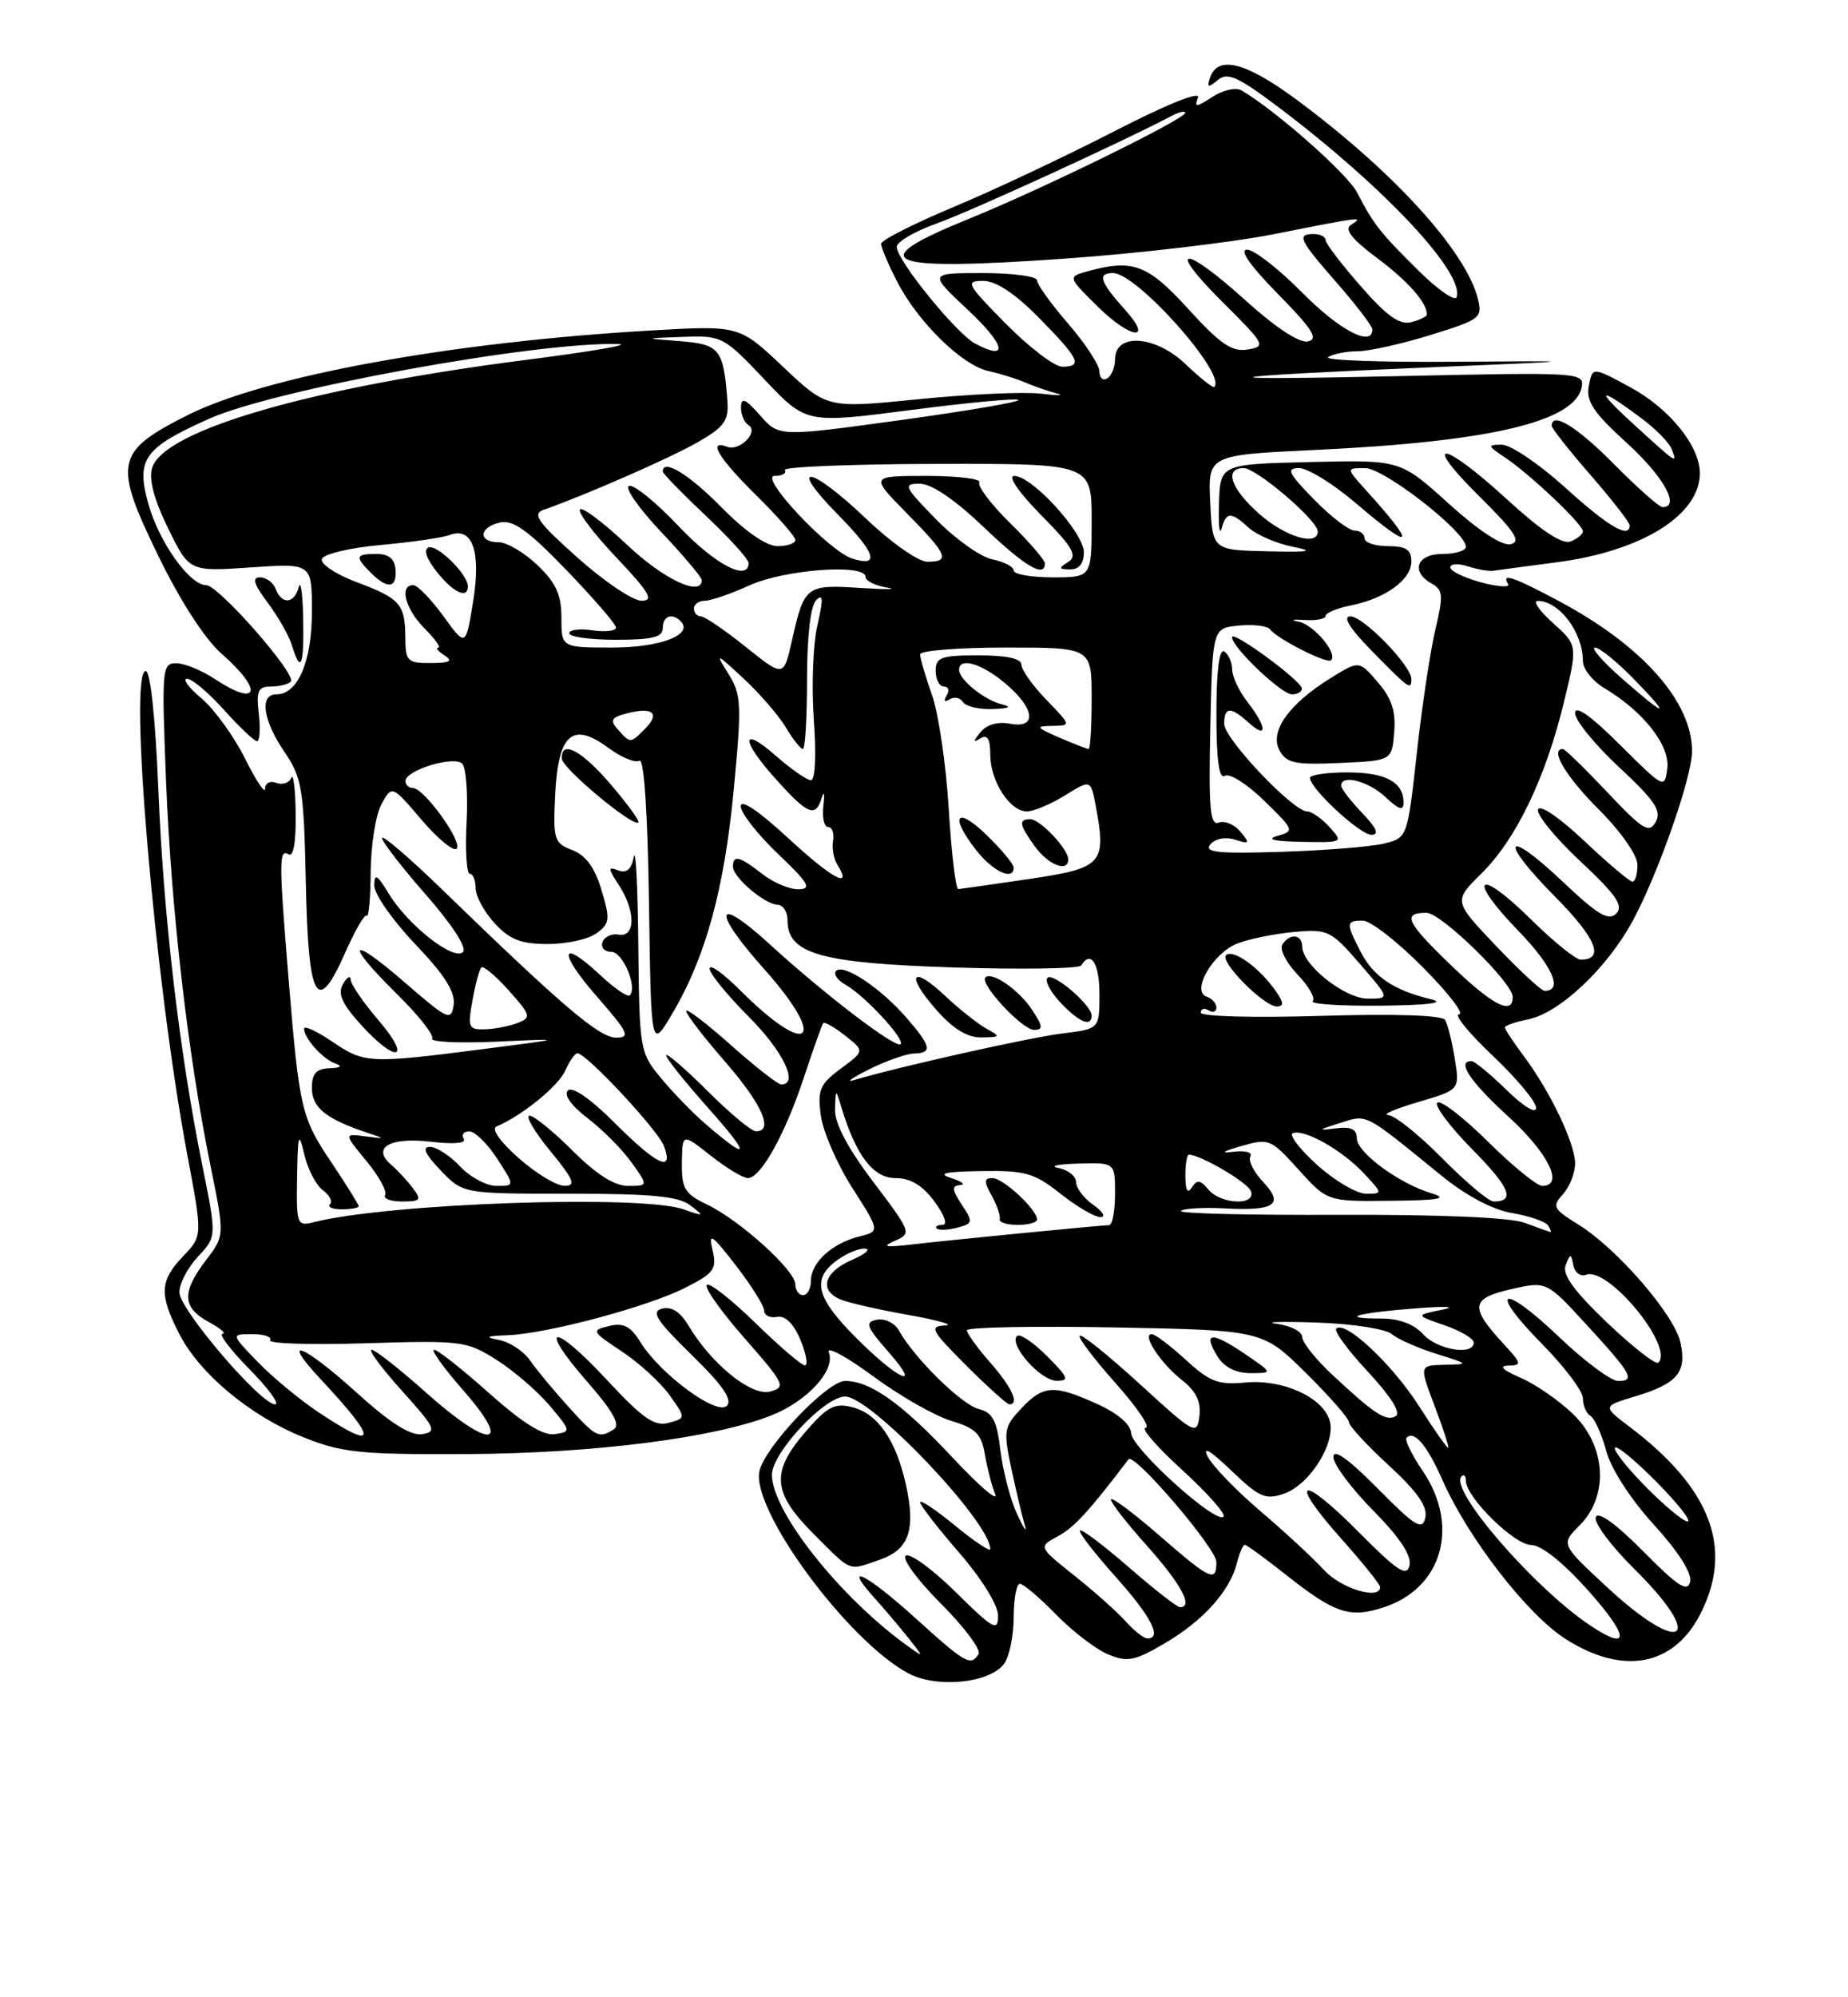<?xml version="1.0" encoding="UTF-8" standalone="no"?>
<!DOCTYPE svg PUBLIC "-//W3C//DTD SVG 1.1//EN" "http://www.w3.org/Graphics/SVG/1.1/DTD/svg11.dtd" >
<svg xmlns="http://www.w3.org/2000/svg" xmlns:xlink="http://www.w3.org/1999/xlink" version="1.1" viewBox="0 0 237 256">
 <g >
 <path fill="currentColor"
d=" M 128.75 213.28 C 129.44 212.36 130.00 209.68 130.00 207.31 C 130.00 204.94 130.36 203.00 130.80 203.00 C 131.24 203.00 133.32 204.77 135.44 206.94 C 137.55 209.10 140.56 211.40 142.12 212.05 C 144.59 213.07 145.52 212.89 149.40 210.61 C 154.31 207.73 157.73 203.93 158.63 200.34 C 158.95 199.05 159.41 198.00 159.64 198.00 C 159.87 198.00 162.30 199.77 165.04 201.94 C 171.22 206.82 173.12 207.44 177.50 206.00 C 184.99 203.53 187.24 195.58 182.45 188.52 C 181.05 186.46 180.12 184.55 180.38 184.28 C 181.37 183.30 183.00 185.21 184.97 189.66 C 188.29 197.18 195.89 206.97 200.82 210.10 C 208.19 214.77 214.66 213.55 218.08 206.84 C 222.35 198.47 219.43 190.77 208.98 182.87 C 205.50 180.24 205.50 180.24 209.76 178.96 C 215.13 177.34 216.35 175.88 215.51 172.07 C 214.73 168.50 207.37 160.01 202.40 156.94 C 199.18 154.95 199.02 154.63 200.45 153.06 C 201.30 152.11 202.00 150.35 202.00 149.13 C 202.00 146.55 198.80 139.87 195.39 135.32 C 194.07 133.57 193.00 131.93 193.00 131.69 C 193.00 131.45 194.33 130.98 195.96 130.66 C 199.99 129.85 206.05 124.16 209.37 118.07 C 212.63 112.06 217.00 99.61 217.00 96.29 C 217.00 89.93 210.63 82.75 199.94 77.05 C 194.03 73.90 192.50 73.39 193.41 74.85 C 193.70 75.32 192.15 75.23 189.97 74.65 C 187.79 74.06 186.00 73.20 186.00 72.73 C 186.00 72.25 187.01 72.19 188.25 72.59 C 189.49 72.99 190.95 73.24 191.50 73.16 C 192.05 73.07 195.72 72.59 199.65 72.07 C 210.55 70.65 218.00 66.02 218.00 60.65 C 218.00 57.18 214.13 52.39 209.14 49.67 C 204.23 47.00 204.23 47.00 203.76 49.46 C 203.38 51.44 204.33 52.86 208.65 56.79 C 213.35 61.07 215.54 65.00 213.22 65.00 C 212.78 65.00 209.99 62.52 207.00 59.50 C 202.26 54.70 199.00 52.70 199.00 54.58 C 199.00 54.90 201.25 57.74 204.00 60.91 C 206.75 64.07 209.00 66.96 209.00 67.33 C 209.00 69.11 206.28 67.52 200.74 62.50 C 197.39 59.47 193.74 57.00 192.61 57.00 C 190.71 57.00 190.74 57.12 193.03 58.65 C 196.22 60.78 203.00 67.20 203.00 68.10 C 203.00 68.48 202.28 69.06 201.41 69.40 C 200.34 69.81 197.64 68.01 193.26 64.00 C 184.95 56.38 182.14 56.12 189.77 63.67 C 194.29 68.14 195.13 69.43 193.74 69.75 C 192.64 70.00 189.65 68.04 185.79 64.55 C 179.59 58.94 179.59 58.94 168.05 59.22 C 156.50 59.50 156.50 59.50 156.33 64.50 C 156.24 67.25 156.39 68.71 156.66 67.75 C 157.27 65.58 157.86 65.56 160.17 67.66 C 161.18 68.57 163.69 69.65 165.75 70.07 C 168.69 70.66 167.99 70.79 162.50 70.66 C 155.50 70.50 155.50 70.50 155.21 64.41 C 154.91 58.32 154.91 58.32 168.71 57.67 C 191.16 56.61 202.03 54.04 202.85 49.59 C 203.20 47.75 202.43 47.70 179.85 48.20 C 152.93 48.80 154.56 48.30 183.50 47.08 C 203.50 46.24 203.50 46.24 186.34 46.37 C 176.90 46.44 169.70 46.17 170.34 45.77 C 170.98 45.36 172.69 45.02 174.14 45.02 C 175.60 45.01 179.80 44.07 183.49 42.93 C 189.85 40.96 190.15 40.74 189.53 38.28 C 187.99 32.14 178.54 21.81 166.08 12.63 C 159.66 7.91 156.13 7.06 155.17 10.00 C 154.76 11.23 154.95 11.28 156.19 10.25 C 157.45 9.21 158.79 9.83 164.24 13.95 C 177.61 24.07 187.83 35.00 186.81 38.08 C 186.61 38.67 184.43 37.17 181.97 34.74 C 177.00 29.83 176.15 28.76 174.04 24.67 C 172.80 22.27 163.55 14.11 159.21 11.58 C 158.49 11.17 156.82 11.54 155.49 12.42 C 153.40 13.78 153.14 13.79 153.64 12.51 C 153.98 11.61 149.62 13.37 142.86 16.85 C 136.61 20.06 127.34 24.43 122.25 26.55 C 117.16 28.68 113.00 30.79 113.00 31.25 C 113.00 31.71 113.90 33.85 115.01 36.01 C 117.66 41.22 123.37 46.83 126.77 47.56 C 128.27 47.89 130.40 48.55 131.50 49.03 C 132.60 49.51 134.40 50.13 135.50 50.42 C 136.60 50.70 135.70 50.72 133.50 50.46 C 131.30 50.20 124.23 50.52 117.78 51.17 C 106.07 52.35 106.07 52.35 100.44 47.03 C 94.81 41.71 94.81 41.71 83.65 42.35 C 57.94 43.82 34.04 48.18 24.02 53.23 C 14.79 57.89 14.49 59.31 20.30 71.24 C 23.13 77.06 26.27 81.91 28.45 83.82 C 33.83 88.54 33.17 90.75 27.50 87.00 C 25.85 85.91 23.64 85.01 22.60 85.01 C 20.78 85.00 20.72 85.70 21.30 100.25 C 21.97 116.76 24.11 135.28 27.00 149.44 C 28.82 158.37 28.82 158.37 26.41 161.53 C 23.28 165.63 23.37 167.59 26.75 169.43 C 28.26 170.25 29.07 170.94 28.54 170.96 C 28.01 170.98 29.57 173.03 32.00 175.50 C 34.43 177.97 35.91 180.00 35.29 180.00 C 33.43 180.00 23.00 167.81 23.00 165.63 C 23.00 164.52 24.08 162.46 25.40 161.05 C 27.79 158.50 27.79 158.50 25.95 149.40 C 22.99 134.75 20.98 117.60 20.31 101.25 C 19.94 92.16 19.29 86.00 18.69 86.00 C 16.43 86.00 19.84 125.73 24.01 147.96 C 25.98 158.41 25.98 158.41 23.49 161.01 C 20.49 164.15 20.39 165.89 22.97 170.93 C 25.59 176.07 32.08 181.48 38.92 184.22 C 43.90 186.21 46.17 186.44 60.00 186.37 C 76.19 186.28 91.72 184.30 98.99 181.39 C 103.60 179.54 107.17 175.61 106.30 173.33 C 105.97 172.48 108.51 173.85 111.95 176.38 C 115.38 178.91 119.90 181.49 121.98 182.11 C 125.12 183.05 125.87 183.80 126.30 186.38 C 126.59 188.09 127.18 190.40 127.62 191.50 C 128.05 192.60 125.53 190.43 122.03 186.68 C 115.64 179.86 111.61 177.00 108.38 177.00 C 106.12 177.00 98.22 185.29 97.41 188.49 C 96.20 193.33 108.66 210.30 116.50 214.48 C 120.12 216.41 126.89 215.75 128.75 213.28 Z  M 117.50 207.49 C 111.16 201.74 107.93 200.11 112.09 204.75 C 113.45 206.26 115.44 208.62 116.53 209.98 C 118.49 212.46 118.49 212.46 116.50 211.04 C 107.85 204.88 99.00 193.76 99.00 189.04 C 99.00 186.20 105.74 179.00 108.39 179.00 C 111.70 179.00 127.00 195.08 127.00 198.55 C 127.00 198.93 124.97 197.58 122.50 195.55 C 120.03 193.53 118.00 192.17 118.00 192.55 C 118.00 192.92 120.25 195.83 123.00 199.00 C 125.92 202.37 128.00 205.74 128.00 207.10 C 128.00 209.17 127.40 208.83 122.60 204.10 C 119.63 201.16 116.74 199.05 116.17 199.39 C 115.61 199.74 117.60 202.46 120.64 205.51 C 123.65 208.52 125.84 211.44 125.50 212.00 C 124.51 213.60 123.83 213.22 117.50 207.49 Z  M 112.86 199.90 C 116.61 198.59 117.47 196.06 116.16 190.20 C 114.88 184.53 112.54 181.17 109.29 180.36 C 107.03 179.79 106.10 180.28 103.31 183.51 C 98.83 188.69 99.04 191.31 104.37 196.63 C 109.33 201.59 108.70 201.35 112.86 199.90 Z  M 144.40 207.85 C 143.36 206.68 140.40 204.03 137.82 201.98 C 133.15 198.26 133.15 198.26 135.66 196.91 C 137.74 195.80 139.67 193.71 144.73 187.04 C 145.43 186.12 156.00 198.47 156.00 200.21 C 156.00 202.86 155.23 202.50 148.78 196.89 C 145.54 194.07 142.72 191.95 142.50 192.16 C 142.29 192.38 144.32 195.02 147.01 198.03 C 151.47 203.01 153.09 206.00 151.33 206.00 C 150.96 206.00 148.01 203.70 144.78 200.89 C 141.54 198.07 138.72 195.95 138.50 196.16 C 138.29 196.38 140.32 199.02 143.01 202.03 C 147.62 207.17 149.09 210.00 147.15 210.00 C 146.69 210.00 145.45 209.03 144.40 207.85 Z  M 203.97 208.36 C 196.75 203.55 185.78 190.88 187.43 189.24 C 187.74 188.92 188.00 189.18 188.00 189.80 C 188.00 191.90 194.19 198.00 196.35 198.02 C 197.70 198.04 200.49 200.28 203.82 204.02 C 208.97 209.81 209.04 211.73 203.97 208.36 Z  M 206.14 203.47 C 200.16 197.93 200.16 197.93 202.58 195.51 C 206.36 191.73 205.99 185.35 201.75 181.25 C 199.96 179.52 196.93 177.42 195.00 176.59 C 192.70 175.60 192.17 175.06 193.44 175.04 C 195.21 175.00 195.16 174.77 192.83 172.25 C 188.47 167.53 188.61 166.43 193.75 165.25 C 198.33 164.20 198.33 164.20 203.42 169.74 C 209.28 176.12 209.78 177.00 207.51 177.00 C 206.60 177.00 203.18 174.45 199.92 171.34 C 192.53 164.30 190.72 165.13 197.81 172.31 C 200.66 175.20 203.00 178.31 203.00 179.22 C 203.00 180.14 203.44 181.15 203.97 181.48 C 204.51 181.81 205.42 183.84 206.00 185.99 C 206.62 188.29 209.13 192.16 212.10 195.42 C 215.25 198.87 217.00 201.62 216.75 202.73 C 216.43 204.14 215.19 203.34 210.74 198.84 C 207.23 195.30 204.96 193.66 204.65 194.46 C 204.39 195.16 206.60 198.14 209.58 201.08 C 218.87 210.26 215.78 212.39 206.14 203.47 Z  M 169.82 201.25 C 168.43 199.74 164.76 196.34 161.66 193.70 C 158.56 191.06 155.51 187.91 154.89 186.70 C 154.16 185.28 155.21 185.90 157.87 188.45 C 161.51 191.94 162.30 192.28 164.69 191.44 C 168.04 190.26 171.40 184.82 170.51 182.02 C 169.56 179.03 164.44 176.75 159.70 177.20 C 156.24 177.53 155.14 177.11 152.08 174.30 C 150.11 172.49 148.15 171.01 147.71 171.00 C 146.39 171.00 148.84 174.73 151.56 176.87 C 153.39 178.31 154.05 179.66 153.82 181.50 C 153.51 184.00 153.24 183.86 146.21 177.43 C 142.19 173.76 138.71 170.95 138.47 171.20 C 138.23 171.44 140.31 174.19 143.10 177.32 C 145.88 180.44 147.60 183.00 146.92 183.00 C 146.24 183.00 148.34 185.43 151.59 188.39 C 154.84 191.36 157.24 194.06 156.91 194.40 C 155.95 195.40 145.14 185.64 145.07 183.70 C 145.02 182.59 143.39 181.17 140.75 179.97 C 135.16 177.43 133.81 177.51 130.97 180.53 C 128.74 182.90 128.67 183.38 129.71 188.28 C 130.33 191.15 131.10 194.40 131.43 195.50 C 131.76 196.60 131.32 195.97 130.45 194.10 C 129.58 192.23 128.62 188.55 128.30 185.92 C 127.85 182.06 127.31 181.04 125.50 180.59 C 123.33 180.04 117.26 174.08 115.28 170.53 C 114.74 169.58 113.48 168.95 112.47 169.15 C 110.87 169.46 111.08 170.02 114.06 173.42 C 118.33 178.29 115.12 176.81 109.77 171.45 C 104.81 166.48 104.13 164.12 106.98 161.81 C 108.21 160.82 109.96 160.02 110.86 160.04 C 111.76 160.06 111.04 160.71 109.25 161.49 C 105.69 163.04 105.00 165.35 107.75 166.54 C 108.71 166.96 112.65 167.86 116.50 168.54 C 120.35 169.23 122.47 169.83 121.20 169.89 C 119.13 169.99 119.40 170.50 123.90 175.00 C 126.65 177.75 129.15 180.00 129.45 180.00 C 130.78 180.00 129.77 177.81 127.00 174.65 C 125.35 172.77 124.00 170.91 124.00 170.51 C 124.00 170.11 132.53 169.95 142.97 170.14 C 161.93 170.50 161.93 170.50 167.47 175.97 C 170.51 178.97 173.00 181.81 173.00 182.28 C 173.00 182.75 175.30 185.25 178.12 187.83 C 181.77 191.20 183.11 193.10 182.79 194.52 C 182.41 196.22 181.53 195.68 176.67 190.77 C 172.92 186.98 171.00 185.62 171.00 186.74 C 171.00 187.67 173.29 190.76 176.10 193.60 C 179.51 197.05 181.05 199.38 180.77 200.63 C 180.41 202.16 179.23 201.39 174.19 196.31 C 166.73 188.79 165.12 189.50 172.04 197.25 C 174.77 200.32 177.00 203.09 177.00 203.41 C 177.00 205.13 171.99 203.62 169.82 201.25 Z  M 134.26 173.80 C 132.50 172.04 130.78 170.89 130.43 171.23 C 129.34 172.32 133.40 176.94 135.48 176.97 C 137.19 177.00 137.03 176.57 134.26 173.80 Z  M 159.52 173.45 C 155.33 170.61 154.21 170.76 156.17 173.90 C 157.01 175.25 158.52 176.00 160.38 176.00 C 163.28 176.00 163.28 176.00 159.52 173.45 Z  M 211.02 190.52 C 208.60 188.06 206.85 185.82 207.12 185.54 C 207.40 185.27 209.83 187.29 212.52 190.02 C 215.22 192.76 216.97 195.00 216.42 195.00 C 215.87 195.00 213.44 192.98 211.02 190.52 Z  M 182.00 180.25 C 178.55 174.85 172.49 169.17 171.37 170.30 C 171.06 170.61 172.89 173.11 175.45 175.84 C 178.33 178.93 179.69 181.08 179.01 181.50 C 177.79 182.25 176.25 181.25 170.75 176.10 C 168.69 174.17 167.00 172.04 167.00 171.36 C 167.00 170.68 165.54 169.92 163.75 169.68 C 161.96 169.44 164.22 169.36 168.77 169.51 C 173.34 169.66 177.68 170.32 178.48 170.99 C 179.28 171.65 181.86 172.79 184.22 173.53 C 188.42 174.84 188.44 174.87 185.25 174.93 C 182.01 175.00 182.01 175.00 183.98 180.19 C 185.07 183.05 185.85 185.46 185.73 185.56 C 185.60 185.66 183.93 183.27 182.00 180.25 Z  M 40.92 181.06 C 38.49 179.45 34.95 176.53 33.05 174.56 C 29.61 171.00 29.61 171.00 32.36 171.00 C 33.88 171.00 34.90 171.35 34.63 171.78 C 34.37 172.22 39.89 172.39 46.91 172.17 C 59.18 171.79 59.84 171.87 63.67 174.29 C 65.87 175.68 68.94 178.32 70.49 180.16 C 73.25 183.43 73.26 183.51 71.14 183.82 C 69.66 184.04 67.02 182.39 62.74 178.58 C 59.31 175.51 56.13 173.01 55.67 173.00 C 55.22 173.00 56.92 175.36 59.45 178.25 C 65.88 185.58 62.84 185.80 54.74 178.58 C 51.31 175.52 48.12 173.01 47.66 173.00 C 47.19 173.00 48.94 175.36 51.54 178.25 C 55.84 183.02 56.08 183.53 54.12 183.82 C 52.65 184.04 50.04 182.39 45.82 178.57 C 38.84 172.26 35.80 171.08 41.10 176.75 C 48.53 184.69 48.47 186.08 40.92 181.06 Z  M 72.85 180.25 C 70.98 178.19 68.78 175.53 67.96 174.35 C 67.13 173.17 65.34 171.99 63.98 171.74 C 62.09 171.38 62.36 171.24 65.09 171.14 C 70.20 170.94 83.11 167.49 87.93 165.03 C 91.59 163.17 91.96 162.66 91.38 160.22 C 90.83 157.90 91.27 158.19 94.37 162.19 C 96.36 164.77 98.00 167.38 98.00 167.98 C 98.00 168.59 98.74 168.96 99.65 168.79 C 100.72 168.60 101.79 169.65 102.66 171.75 C 103.40 173.54 103.65 175.00 103.22 175.00 C 102.79 175.00 99.92 172.54 96.85 169.54 C 93.77 166.54 90.98 164.35 90.64 164.69 C 90.30 165.03 92.49 168.11 95.50 171.54 C 100.64 177.39 100.84 177.81 98.75 178.36 C 96.35 178.98 91.25 174.86 88.28 169.88 C 87.25 168.15 86.11 167.42 84.92 167.73 C 83.45 168.11 84.16 169.22 88.70 173.66 C 92.70 177.56 93.98 179.42 93.21 180.19 C 91.92 181.48 84.67 176.13 82.12 172.01 C 80.87 169.98 79.96 169.51 78.10 169.96 C 75.80 170.52 75.87 170.65 79.74 173.21 C 81.96 174.68 84.72 177.21 85.88 178.83 C 87.97 181.77 87.97 181.77 85.74 182.37 C 83.93 182.86 82.41 181.80 77.77 176.80 C 70.88 169.39 68.83 169.69 75.36 177.16 C 78.61 180.88 79.59 182.64 78.73 183.19 C 76.80 184.41 76.44 184.23 72.85 180.25 Z  M 206.11 169.53 C 201.84 165.45 200.32 163.35 200.79 162.16 C 201.39 160.63 201.47 160.63 201.78 162.19 C 201.97 163.13 202.71 163.67 203.42 163.39 C 206.24 162.31 214.72 172.62 212.68 174.65 C 212.36 174.97 209.41 172.67 206.11 169.53 Z  M 182.50 171.00 C 181.34 169.72 179.42 169.00 177.18 169.00 C 171.55 169.00 173.90 168.29 181.50 167.70 C 185.35 167.40 186.93 167.48 185.00 167.86 C 181.50 168.57 181.50 168.57 185.25 169.86 C 187.31 170.57 189.00 171.57 189.00 172.08 C 189.00 173.79 184.32 173.02 182.50 171.00 Z  M 102.00 164.62 C 102.00 162.83 94.86 156.38 90.66 154.38 C 87.82 153.02 87.41 152.35 87.45 149.03 C 87.50 145.24 87.50 145.24 91.14 148.12 C 93.15 149.70 95.29 151.00 95.91 151.00 C 97.57 151.00 100.71 145.35 103.13 138.00 C 104.31 134.43 105.41 131.34 105.58 131.14 C 105.75 130.94 107.02 131.66 108.39 132.74 C 110.89 134.70 110.89 134.70 107.83 136.97 C 105.13 138.96 104.83 139.68 105.27 142.99 C 105.55 145.05 107.37 149.24 109.32 152.28 C 112.86 157.82 112.86 157.82 110.18 158.49 C 106.70 159.36 104.00 161.83 104.00 164.15 C 104.00 165.17 103.55 166.00 103.00 166.00 C 102.45 166.00 102.00 165.38 102.00 164.62 Z  M 114.74 159.05 C 116.94 158.09 116.89 157.96 111.99 151.48 C 108.70 147.14 107.03 143.97 107.09 142.20 C 107.17 139.50 107.17 139.50 107.93 142.01 C 109.80 148.14 112.00 151.00 114.84 151.00 C 116.77 151.00 118.30 151.92 119.84 154.00 C 121.14 155.76 121.57 157.00 120.86 157.00 C 120.21 157.00 119.87 157.21 120.13 157.46 C 120.38 157.71 121.56 157.67 122.75 157.36 C 124.79 156.82 124.82 156.65 123.34 154.40 C 122.07 152.46 122.03 151.98 123.13 151.90 C 123.89 151.85 123.38 151.44 122.00 151.00 C 120.15 150.41 121.16 150.17 125.86 150.10 C 131.49 150.01 132.64 150.34 136.00 153.00 C 138.08 154.65 140.39 156.00 141.12 156.00 C 141.85 156.00 141.44 155.30 140.22 154.44 C 139.00 153.59 138.00 152.27 138.00 151.51 C 138.00 150.76 136.99 149.94 135.75 149.71 C 134.51 149.47 135.64 149.21 138.25 149.14 C 143.00 149.00 143.00 149.00 143.00 153.00 C 143.00 155.20 142.66 157.01 142.25 157.03 C 140.87 157.07 121.56 158.97 117.00 159.50 C 113.53 159.91 113.01 159.81 114.74 159.05 Z  M 133.00 156.31 C 133.00 155.04 128.66 151.00 127.29 151.00 C 126.18 151.00 126.16 151.41 127.18 153.25 C 127.86 154.49 128.33 155.84 128.21 156.25 C 128.10 156.66 129.12 157.00 130.50 157.00 C 131.88 157.00 133.00 156.69 133.00 156.31 Z  M 195.50 156.72 C 193.64 156.04 184.61 155.66 171.68 155.71 C 160.23 155.76 151.13 155.54 151.45 155.21 C 151.78 154.89 154.28 154.74 157.00 154.88 C 163.52 155.23 164.73 154.40 161.97 151.47 C 160.77 150.19 160.05 148.73 160.36 148.22 C 160.68 147.71 159.72 147.44 158.22 147.62 C 156.44 147.84 156.77 147.59 159.18 146.90 C 162.74 145.87 162.98 145.97 166.54 149.92 C 170.23 154.00 170.23 154.00 178.37 153.91 C 184.52 153.85 185.81 153.62 183.65 152.97 C 179.43 151.71 174.01 147.73 174.01 145.89 C 174.00 144.71 173.26 144.37 171.25 144.63 C 168.93 144.93 169.02 144.82 171.81 143.95 C 175.42 142.82 174.78 142.49 184.83 150.66 C 188.05 153.28 191.43 155.07 193.97 155.49 C 196.18 155.87 198.24 156.58 198.55 157.09 C 198.86 157.59 198.98 157.96 198.81 157.91 C 198.64 157.87 197.15 157.33 195.50 156.72 Z  M 38.10 150.86 C 38.19 145.32 38.31 144.94 39.02 147.95 C 39.46 149.85 40.54 151.92 41.40 152.55 C 42.26 153.18 42.68 153.99 42.32 154.35 C 41.96 154.71 42.64 155.00 43.83 155.00 C 45.02 155.00 46.00 154.82 46.00 154.60 C 46.00 154.38 44.44 151.89 42.54 149.05 C 38.64 143.26 38.39 142.20 37.01 125.50 C 35.77 110.40 35.76 108.74 37.00 109.50 C 37.63 109.89 37.97 107.95 37.92 104.31 C 37.88 101.11 37.62 99.04 37.36 99.69 C 37.09 100.35 36.22 100.64 35.44 100.34 C 34.64 100.03 34.00 100.37 34.00 101.09 C 34.00 101.81 32.84 100.06 31.42 97.22 C 30.00 94.37 27.49 90.91 25.85 89.52 C 24.20 88.14 23.36 87.00 24.00 87.00 C 24.63 87.00 26.76 88.80 28.74 91.00 C 30.71 93.20 32.61 95.00 32.96 95.00 C 33.31 95.00 33.41 93.42 33.19 91.50 C 32.85 88.56 33.09 88.00 34.72 88.00 C 35.79 88.00 36.95 87.72 37.29 87.37 C 38.14 86.53 28.03 75.00 26.44 75.00 C 24.32 75.00 20.40 69.49 19.03 64.60 C 17.42 58.86 18.45 57.41 26.80 53.68 C 35.24 49.90 68.89 43.77 79.30 44.10 C 81.06 44.16 75.76 45.07 67.52 46.12 C 39.98 49.64 21.06 55.10 19.51 59.96 C 19.06 61.39 19.74 64.00 21.55 67.70 C 24.28 73.27 24.28 73.27 32.14 72.73 C 40.00 72.19 40.00 72.19 40.00 78.37 C 40.00 84.80 38.20 89.00 35.44 89.00 C 33.25 89.00 33.71 92.30 36.47 96.36 C 38.74 99.71 38.96 101.06 39.22 113.17 C 39.54 128.33 40.66 130.29 44.30 122.04 C 45.55 119.21 46.78 117.11 47.03 117.37 C 47.29 117.62 47.52 115.05 47.54 111.66 C 47.57 108.27 48.19 104.40 48.93 103.06 C 50.27 100.63 50.27 100.63 54.05 105.06 C 56.13 107.50 58.16 109.17 58.56 108.78 C 59.39 107.95 54.38 101.00 52.95 101.00 C 52.43 101.00 52.00 100.59 52.00 100.10 C 52.00 98.72 58.22 96.82 59.28 97.88 C 59.77 98.37 60.03 101.76 59.84 105.39 C 59.65 109.03 59.84 112.00 60.25 112.00 C 60.66 112.00 61.00 112.83 61.00 113.85 C 61.00 114.87 62.10 116.90 63.45 118.35 C 65.38 120.44 66.83 121.00 70.26 121.00 C 72.66 121.00 75.47 120.38 76.50 119.62 C 78.21 118.38 78.27 117.84 77.14 114.08 C 76.28 111.19 75.12 109.62 73.40 108.96 C 71.06 108.07 70.92 107.62 71.20 101.86 C 71.58 94.07 73.41 92.45 77.98 95.83 C 79.66 97.07 81.47 97.83 82.00 97.50 C 82.59 97.13 83.06 104.07 83.23 115.70 C 83.50 134.50 83.50 134.50 86.17 130.00 C 90.47 122.77 92.89 114.00 94.10 101.22 C 95.14 90.28 95.08 89.05 93.43 86.39 C 91.70 83.62 91.78 83.64 95.39 87.00 C 97.46 88.92 99.89 91.74 100.79 93.25 C 101.69 94.76 102.67 96.00 102.97 96.00 C 103.26 95.99 103.50 91.97 103.50 87.05 C 103.50 81.54 103.95 77.65 104.67 76.93 C 105.57 76.03 105.60 76.79 104.83 80.13 C 104.27 82.53 104.06 87.99 104.37 92.25 C 104.70 96.79 104.55 100.00 104.00 100.00 C 103.49 100.00 101.48 98.60 99.53 96.90 C 94.93 92.85 94.98 94.87 99.62 100.00 C 103.63 104.44 104.60 104.82 105.39 102.25 C 105.69 101.29 105.78 101.74 105.60 103.25 C 105.42 104.76 105.69 106.00 106.20 106.00 C 106.71 106.00 107.00 106.79 106.84 107.75 C 106.68 108.71 106.92 110.09 107.38 110.82 C 109.43 114.09 106.72 112.63 101.11 107.45 C 97.35 103.96 95.00 102.38 95.00 103.34 C 95.00 104.19 97.14 106.93 99.75 109.42 C 103.74 113.22 104.16 113.96 102.38 113.98 C 101.22 113.99 99.13 113.10 97.73 112.00 C 94.84 109.73 94.00 109.53 94.00 111.09 C 94.00 112.46 98.08 115.92 99.75 115.97 C 100.44 115.99 101.00 116.89 101.00 117.98 C 101.00 122.26 105.27 123.46 122.30 124.00 C 131.04 124.28 138.40 124.16 138.66 123.75 C 139.90 121.73 141.00 123.46 141.00 127.44 C 141.00 131.88 141.00 131.88 136.25 132.46 C 132.11 132.96 115.26 136.73 109.50 138.44 C 108.40 138.77 109.30 138.14 111.50 137.04 C 113.70 135.95 116.29 135.04 117.25 135.03 C 119.62 134.99 119.41 134.06 116.21 130.40 C 112.89 126.60 108.19 123.48 107.23 124.44 C 106.84 124.83 107.39 125.64 108.47 126.24 C 110.89 127.60 116.11 133.23 115.50 133.83 C 114.90 134.44 105.80 127.50 98.75 121.06 C 91.68 114.59 91.20 116.58 98.00 124.21 C 106.31 133.53 103.77 135.77 94.92 126.92 C 92.77 124.77 91.00 123.51 91.00 124.14 C 91.00 124.77 93.25 127.54 96.00 130.29 C 100.42 134.70 102.49 139.00 100.20 139.00 C 99.76 139.00 96.83 136.71 93.70 133.92 C 90.56 131.13 88.00 129.18 88.00 129.59 C 88.00 130.01 90.25 132.93 93.00 136.09 C 97.74 141.54 99.27 145.00 96.95 145.00 C 96.38 145.00 93.63 142.72 90.85 139.94 C 88.06 137.16 85.63 135.04 85.44 135.23 C 85.25 135.42 87.66 138.46 90.79 141.98 C 96.36 148.23 96.21 149.02 90.40 143.99 C 88.80 142.61 86.26 139.99 84.75 138.16 C 82.06 134.92 82.00 134.53 81.86 121.17 C 81.79 113.65 81.53 108.55 81.28 109.83 C 80.98 111.43 80.36 111.97 79.29 111.56 C 77.94 111.04 77.95 111.27 79.37 113.45 C 81.53 116.74 81.52 120.18 79.35 119.79 C 78.45 119.63 77.51 120.06 77.27 120.75 C 77.03 121.44 77.54 122.00 78.40 122.00 C 79.87 122.00 81.79 126.54 80.76 127.58 C 80.49 127.84 78.80 126.68 76.99 124.99 C 71.80 120.14 71.52 121.98 76.57 127.75 C 80.60 132.37 80.90 133.00 79.00 133.00 C 76.86 133.00 72.06 128.91 56.75 114.06 C 52.49 109.93 49.00 106.94 49.00 107.41 C 49.00 107.89 51.54 111.17 54.64 114.70 C 57.98 118.51 59.91 121.49 59.38 122.02 C 58.20 123.20 52.34 118.61 49.89 114.59 C 48.37 112.09 48.01 111.88 48.00 113.50 C 48.00 114.61 50.36 117.98 53.25 121.01 C 57.02 124.95 58.41 127.15 58.18 128.79 C 57.87 130.92 57.46 130.73 51.93 125.94 C 44.73 119.70 44.10 120.70 50.96 127.46 C 53.68 130.14 55.69 132.69 55.42 133.12 C 55.16 133.55 58.89 133.73 63.72 133.51 C 72.50 133.11 72.50 133.11 62.00 134.46 C 47.39 136.34 46.73 136.31 42.64 133.53 C 40.64 132.17 39.00 131.41 39.00 131.84 C 39.00 133.08 41.36 135.72 43.00 136.31 C 43.97 136.65 43.70 136.87 42.25 136.92 C 40.55 136.98 40.00 137.60 40.00 139.46 C 40.00 141.95 41.78 143.40 46.94 145.13 C 49.50 145.99 49.50 145.99 46.80 145.64 C 44.10 145.30 44.10 145.30 47.00 148.82 C 48.60 150.76 49.68 152.72 49.39 153.17 C 49.11 153.63 50.09 154.00 51.56 154.00 C 53.95 154.00 54.10 153.81 52.92 152.25 C 52.19 151.29 50.97 149.97 50.20 149.32 C 47.61 147.13 49.96 145.72 55.17 146.33 C 58.18 146.69 59.84 146.54 59.47 145.96 C 59.15 145.43 59.47 145.01 60.19 145.01 C 60.91 145.02 62.52 146.59 63.76 148.51 C 66.02 152.00 66.02 152.00 63.68 152.00 C 62.40 152.00 60.29 150.88 59.00 149.50 C 57.71 148.12 55.97 147.00 55.14 147.00 C 54.09 147.00 54.51 147.92 56.50 150.00 C 59.37 153.00 59.37 153.00 73.00 153.00 C 83.60 153.00 87.05 153.33 88.56 154.51 C 90.37 155.91 90.31 155.94 87.68 155.01 C 82.34 153.10 49.96 154.21 40.28 156.64 C 38.08 157.20 38.00 157.00 38.10 150.86 Z  M 48.58 130.82 C 46.61 128.52 44.99 126.16 44.97 125.57 C 44.95 124.98 44.51 125.23 43.99 126.12 C 43.28 127.35 43.83 128.62 46.27 131.32 C 50.82 136.35 52.92 135.90 48.58 130.82 Z  M 126.50 131.84 C 125.40 131.23 123.04 129.36 121.26 127.69 C 116.94 123.61 116.06 124.85 120.04 129.39 C 122.21 131.86 124.04 132.99 125.85 132.97 C 128.33 132.94 128.37 132.87 126.50 131.84 Z  M 132.38 129.46 C 130.69 126.88 127.20 124.46 126.37 125.29 C 125.59 126.08 131.10 132.00 132.61 132.00 C 133.80 132.00 133.76 131.56 132.38 129.46 Z  M 140.00 130.17 C 140.00 128.82 135.06 124.60 134.33 125.33 C 133.96 125.70 134.71 127.13 136.00 128.50 C 138.37 131.02 140.00 131.70 140.00 130.17 Z  M 78.36 100.58 C 74.58 96.16 71.94 94.76 72.06 97.25 C 72.11 98.49 81.16 106.02 81.86 105.42 C 82.07 105.24 80.49 103.07 78.36 100.58 Z  M 38.88 79.25 C 38.82 76.09 38.56 74.29 38.31 75.25 C 37.75 77.40 36.14 77.53 35.36 75.50 C 35.05 74.67 34.14 74.00 33.34 74.00 C 32.29 74.00 32.55 74.87 34.33 77.25 C 35.67 79.04 37.08 81.51 37.45 82.75 C 38.57 86.43 39.01 85.35 38.88 79.25 Z  M 154.96 152.45 C 153.94 151.22 153.51 151.17 152.85 152.20 C 152.31 153.06 152.03 152.58 152.02 150.75 C 152.01 149.24 152.21 148.00 152.47 148.00 C 153.95 148.00 159.99 151.54 160.42 152.66 C 161.16 154.57 156.57 154.39 154.96 152.45 Z  M 185.00 148.50 C 182.01 145.47 178.88 142.96 178.03 142.92 C 177.19 142.87 178.91 142.13 181.85 141.26 C 187.21 139.69 187.21 139.69 186.57 135.69 C 186.21 133.49 185.66 131.25 185.32 130.72 C 184.95 130.12 178.79 129.92 169.36 130.21 C 160.63 130.47 154.00 130.29 154.00 129.78 C 154.00 129.29 154.45 129.16 155.00 129.50 C 155.55 129.84 156.00 129.68 156.00 129.14 C 156.00 128.61 155.44 127.98 154.76 127.75 C 152.70 127.07 155.57 122.11 158.74 120.91 C 160.26 120.33 163.53 119.67 166.00 119.45 C 170.28 119.06 170.69 119.26 174.38 123.52 C 178.26 128.00 178.26 128.00 175.43 128.00 C 172.46 128.00 167.00 123.67 167.00 121.31 C 167.00 119.73 165.38 119.58 164.45 121.08 C 164.08 121.68 164.96 123.39 166.40 124.90 C 167.85 126.41 168.72 127.94 168.35 128.32 C 167.97 128.69 171.90 128.95 177.08 128.90 C 183.26 128.83 185.47 128.55 183.50 128.07 C 178.75 126.93 176.14 125.17 174.51 122.02 C 172.59 118.31 172.61 118.00 174.78 118.00 C 175.76 118.00 179.23 120.70 182.50 124.00 C 185.77 127.30 187.85 130.00 187.13 130.00 C 186.41 130.00 188.33 132.38 191.41 135.29 C 194.48 138.19 197.00 141.21 197.00 141.99 C 197.00 142.81 195.40 141.85 193.21 139.70 C 191.12 137.67 189.10 136.00 188.71 136.00 C 186.77 136.00 188.53 138.64 193.50 143.17 C 198.61 147.85 200.63 152.00 197.78 152.00 C 197.11 152.00 193.97 149.44 190.81 146.31 C 187.64 143.18 184.73 140.94 184.33 141.33 C 183.94 141.73 185.96 144.43 188.83 147.33 C 193.66 152.22 194.38 154.00 191.55 154.00 C 190.93 154.00 187.99 151.53 185.00 148.50 Z  M 163.30 126.60 C 161.18 123.76 158.05 121.62 157.23 122.44 C 156.40 123.26 162.10 129.00 163.73 129.00 C 164.76 129.00 164.65 128.41 163.30 126.60 Z  M 168.89 149.29 C 166.63 147.24 165.25 145.42 165.82 145.23 C 167.36 144.71 172.15 147.44 174.92 150.40 C 177.34 152.99 177.34 153.00 175.18 153.00 C 173.98 153.00 171.16 151.33 168.89 149.29 Z  M 66.50 148.42 C 64.07 146.27 62.97 144.68 63.70 144.37 C 66.94 143.01 71.61 139.21 72.49 137.23 C 73.03 136.00 73.73 135.00 74.05 135.00 C 75.20 135.00 84.41 144.87 85.16 146.91 C 86.44 150.37 84.24 149.34 78.83 143.92 C 75.73 140.82 73.39 139.21 72.83 139.77 C 72.27 140.33 73.26 141.73 75.38 143.34 C 77.30 144.80 79.82 147.35 81.00 149.00 C 83.14 152.00 83.14 152.00 80.54 152.00 C 78.80 152.00 76.47 150.52 73.45 147.50 C 70.97 145.03 68.48 143.00 67.91 143.00 C 67.33 143.00 68.53 145.03 70.55 147.50 C 73.62 151.24 73.92 152.00 72.37 151.99 C 71.34 151.98 68.70 150.37 66.50 148.42 Z  M 60.59 128.25 C 60.96 126.19 61.47 124.28 61.72 124.00 C 61.96 123.73 63.55 125.05 65.23 126.93 C 68.08 130.12 68.17 130.42 66.40 131.11 C 65.36 131.52 63.47 131.89 62.20 131.93 C 60.09 131.99 59.96 131.70 60.59 128.25 Z  M 185.88 123.52 C 180.31 118.13 179.81 117.00 182.95 117.00 C 184.82 117.00 194.00 125.96 194.00 127.78 C 194.00 130.22 191.38 128.84 185.88 123.52 Z  M 191.87 121.25 C 186.40 115.50 186.40 115.50 189.98 111.97 C 194.41 107.61 198.20 99.75 200.55 90.08 C 202.34 82.70 202.34 82.70 199.16 79.85 C 197.40 78.28 196.54 77.01 197.23 77.02 C 199.99 77.05 203.00 81.07 203.00 84.72 C 203.00 85.74 204.24 87.30 205.75 88.20 C 210.75 91.18 214.18 95.54 213.83 98.47 C 213.50 101.13 213.41 101.09 207.75 95.46 C 203.99 91.71 202.00 90.32 202.00 91.41 C 202.00 92.33 204.55 95.46 207.66 98.35 C 212.25 102.62 213.13 103.94 212.34 105.35 C 211.50 106.86 210.70 106.38 206.13 101.54 C 203.25 98.49 200.69 96.00 200.44 96.00 C 198.72 96.00 200.78 99.49 205.00 103.71 C 207.89 106.60 210.00 109.62 210.00 110.86 C 210.00 112.04 209.71 113.00 209.35 113.00 C 208.99 113.00 206.21 110.65 203.17 107.78 C 200.02 104.80 197.48 103.07 197.25 103.75 C 197.03 104.41 199.47 107.40 202.68 110.40 C 207.29 114.71 208.25 116.10 207.28 117.09 C 206.31 118.09 204.91 117.26 200.47 113.06 C 192.97 105.96 192.10 107.52 199.43 114.93 C 204.73 120.28 205.84 123.00 202.72 123.00 C 202.08 123.00 199.20 120.66 196.31 117.81 C 189.50 111.08 188.03 112.41 194.69 119.27 C 199.11 123.83 200.51 127.00 198.09 127.00 C 197.68 127.00 194.88 124.41 191.87 121.25 Z  M 121.67 103.68 C 121.33 98.01 120.36 91.43 119.52 89.06 C 118.68 86.69 118.00 84.36 118.00 83.87 C 118.00 83.39 122.95 83.00 129.00 83.00 C 140.00 83.00 140.00 83.00 140.00 89.50 C 140.00 93.08 139.83 96.00 139.61 96.00 C 139.40 96.00 137.72 95.34 135.86 94.54 C 132.84 93.23 132.75 93.07 134.95 93.04 C 137.39 93.00 137.39 93.00 134.20 89.70 C 132.44 87.89 131.00 85.86 131.00 85.20 C 131.00 84.41 129.12 84.00 125.50 84.00 C 120.67 84.00 120.00 84.24 120.00 86.00 C 120.00 87.10 120.48 88.00 121.06 88.00 C 121.64 88.00 121.80 88.52 121.40 89.15 C 120.98 89.84 121.13 90.04 121.78 89.64 C 122.37 89.27 123.14 89.42 123.49 89.98 C 123.84 90.54 125.55 90.95 127.31 90.88 C 129.43 90.81 129.83 90.60 128.50 90.28 C 126.24 89.73 123.00 87.12 123.00 85.85 C 123.00 84.19 125.90 85.04 128.92 87.59 C 132.75 90.81 133.05 93.43 129.51 92.76 C 127.98 92.46 126.53 92.88 125.76 93.83 C 124.76 95.06 124.76 95.23 125.75 94.63 C 126.63 94.10 127.00 94.72 127.00 96.72 C 127.00 100.12 129.50 104.00 131.69 104.00 C 132.56 104.00 134.76 103.08 136.58 101.95 C 139.89 99.90 139.89 99.90 140.53 103.32 C 141.92 110.71 141.40 111.27 132.00 112.66 C 127.33 113.35 123.23 113.93 122.90 113.96 C 122.57 113.98 122.02 109.36 121.67 103.68 Z  M 130.00 111.20 C 130.00 110.75 128.43 108.87 126.50 107.00 C 122.60 103.22 121.75 104.60 125.25 109.04 C 127.39 111.74 130.00 112.93 130.00 111.20 Z  M 137.00 110.15 C 137.00 108.82 133.39 105.00 132.13 105.00 C 130.58 105.00 130.71 105.72 132.75 108.53 C 134.46 110.88 137.00 111.85 137.00 110.15 Z  M 155.22 108.23 C 155.85 107.48 157.14 107.23 158.38 107.62 C 160.26 108.22 160.34 108.11 159.08 106.60 C 158.31 105.67 157.06 105.15 156.31 105.43 C 155.19 105.87 154.99 103.68 155.22 93.23 C 155.50 80.50 155.50 80.50 158.90 80.18 C 160.76 80.00 162.56 80.22 162.90 80.68 C 163.79 81.89 170.20 85.13 170.70 84.63 C 171.59 83.74 168.50 80.08 166.54 79.68 C 165.42 79.46 165.74 79.36 167.25 79.46 C 168.76 79.57 170.00 79.34 170.00 78.95 C 170.00 78.57 171.44 77.96 173.20 77.61 C 177.67 76.72 181.00 74.31 181.00 71.98 C 181.00 70.45 180.32 70.00 178.00 70.00 C 176.35 70.00 175.00 69.55 175.00 69.00 C 175.00 68.45 174.42 68.00 173.70 68.00 C 172.99 68.00 170.65 66.20 168.50 64.00 C 165.20 60.62 164.91 60.00 166.61 60.00 C 167.71 60.00 170.99 62.02 173.89 64.50 C 181.33 70.85 181.81 70.15 175.11 62.75 C 172.63 60.00 172.63 60.00 175.08 60.00 C 177.51 60.00 188.00 68.18 188.00 70.08 C 188.00 70.58 186.65 71.00 185.00 71.00 C 181.68 71.00 180.87 73.27 183.63 74.81 C 185.06 75.61 185.11 76.35 184.10 80.61 C 183.45 83.30 182.38 90.42 181.71 96.44 C 180.50 107.38 180.50 107.38 177.50 108.12 C 175.85 108.53 169.92 109.00 164.33 109.18 C 156.19 109.44 154.38 109.25 155.22 108.23 Z  M 170.50 106.00 C 169.50 104.90 168.21 104.00 167.63 104.00 C 165.83 104.00 157.00 94.68 157.00 92.79 C 157.00 90.56 157.82 90.53 160.17 92.65 C 162.58 94.84 162.47 93.16 160.00 90.00 C 158.92 88.62 158.03 86.74 158.02 85.81 C 158.01 84.88 157.55 83.84 157.00 83.50 C 156.36 83.11 156.00 86.01 156.00 91.50 C 156.00 97.47 156.34 99.91 157.09 99.44 C 157.69 99.07 159.96 100.51 162.14 102.64 C 166.00 106.40 166.04 106.52 163.80 107.15 C 162.31 107.57 163.41 107.84 166.90 107.90 C 172.25 108.00 172.29 107.98 170.50 106.00 Z  M 174.69 104.20 C 173.21 102.65 172.00 101.08 172.00 100.70 C 172.00 99.20 175.49 100.11 177.69 102.17 C 179.41 103.79 180.00 103.97 180.00 102.87 C 180.00 100.24 177.70 99.00 172.80 99.00 C 170.16 99.00 168.00 99.32 168.00 99.70 C 168.00 101.06 174.41 107.00 175.88 107.00 C 176.92 107.00 176.56 106.15 174.69 104.20 Z  M 178.80 93.87 C 179.03 91.18 178.48 89.51 176.70 87.44 C 174.30 84.65 174.30 84.65 170.67 86.90 C 165.31 90.21 162.79 93.75 164.08 96.15 C 164.98 97.82 166.04 98.05 171.81 97.79 C 178.50 97.50 178.50 97.50 178.80 93.87 Z  M 166.96 88.25 C 166.91 87.26 158.00 80.72 158.00 81.67 C 158.00 82.96 164.34 89.00 165.70 89.00 C 166.41 89.00 166.98 88.66 166.96 88.25 Z  M 181.00 87.03 C 181.00 85.33 174.85 79.00 173.19 79.00 C 172.13 79.00 173.09 80.54 176.00 83.50 C 180.74 88.33 181.00 88.51 181.00 87.03 Z  M 79.23 93.49 C 78.18 92.29 78.39 91.94 80.53 91.40 C 83.77 90.59 84.69 91.46 82.69 93.45 C 80.84 95.30 80.84 95.30 79.23 93.49 Z  M 208.00 86.96 C 205.53 84.79 203.97 83.00 204.55 83.00 C 205.12 83.00 207.35 84.80 209.50 87.00 C 214.46 92.08 213.80 92.06 208.00 86.96 Z  M 95.63 82.91 C 92.95 80.76 90.37 79.00 89.88 79.00 C 89.40 79.00 89.00 78.55 89.00 78.00 C 89.00 77.45 89.63 77.00 90.39 77.00 C 91.16 77.00 93.74 76.11 96.14 75.02 C 100.64 72.98 111.00 72.22 111.00 73.94 C 111.00 74.45 112.24 75.07 113.75 75.31 C 115.26 75.56 113.72 75.57 110.32 75.36 C 103.36 74.91 103.15 75.07 101.56 82.12 C 100.50 86.81 100.50 86.81 95.63 82.91 Z  M 51.98 81.75 C 51.96 77.43 51.34 76.71 45.70 74.60 C 43.06 73.61 41.07 72.28 41.28 71.65 C 41.49 71.01 44.87 70.21 48.85 69.85 C 52.80 69.49 56.76 68.92 57.64 68.58 C 60.58 67.46 61.72 70.63 60.68 77.07 C 59.73 82.93 59.73 82.93 56.86 78.97 C 55.28 76.79 53.54 75.00 52.99 75.00 C 51.17 75.00 51.97 78.06 54.45 80.55 C 55.80 81.90 56.59 83.01 56.20 83.02 C 55.82 83.02 56.17 83.47 57.00 84.00 C 58.14 84.74 57.72 84.97 55.25 84.98 C 52.25 85.00 52.00 84.75 51.98 81.75 Z  M 60.00 75.15 C 60.00 73.63 56.12 69.79 54.98 70.17 C 54.28 70.41 54.67 71.59 56.00 73.27 C 58.10 75.94 60.00 76.84 60.00 75.15 Z  M 50.73 73.00 C 50.62 71.63 49.86 71.00 48.29 71.00 C 45.58 71.00 45.48 71.34 47.57 73.43 C 49.71 75.57 50.91 75.40 50.73 73.00 Z  M 72.00 79.19 C 72.00 76.23 71.31 74.71 68.93 72.44 C 67.24 70.82 65.00 69.50 63.95 69.50 C 61.30 69.50 61.40 67.61 64.07 66.98 C 65.79 66.58 67.64 67.90 72.63 73.06 C 76.13 76.69 79.00 80.01 79.00 80.44 C 79.00 80.87 77.65 81.03 76.00 80.79 C 74.35 80.54 73.00 80.72 73.00 81.17 C 73.00 81.63 75.70 82.00 79.00 82.00 C 83.67 82.00 85.00 81.67 85.00 80.50 C 85.00 78.97 86.18 78.51 87.29 79.62 C 89.00 81.33 84.71 83.00 78.57 83.00 C 72.00 83.00 72.00 83.00 72.00 79.19 Z  M 74.08 71.49 C 68.98 66.94 68.21 65.87 69.70 65.35 C 75.05 63.48 86.01 58.68 89.50 56.67 C 92.87 54.74 93.47 53.91 93.29 51.44 C 92.80 44.76 92.31 44.13 87.24 43.73 C 82.50 43.36 82.50 43.36 87.60 43.18 C 92.59 43.00 92.83 43.13 98.05 48.65 C 103.39 54.29 103.39 54.29 116.77 52.56 C 124.13 51.60 130.35 51.02 130.60 51.26 C 130.84 51.51 124.03 52.67 115.47 53.85 C 99.89 55.99 99.89 55.99 97.48 53.24 C 95.61 51.12 95.06 50.88 95.03 52.19 C 95.01 53.12 95.45 54.16 95.99 54.49 C 97.36 55.34 94.86 57.88 93.26 57.27 C 90.68 56.28 92.15 58.72 97.00 63.50 C 99.75 66.21 102.00 68.78 102.00 69.21 C 102.00 69.65 100.97 70.00 99.71 70.00 C 98.29 70.00 95.56 68.11 92.50 65.00 C 88.33 60.76 85.00 58.74 85.00 60.44 C 85.00 60.69 87.47 63.23 90.50 66.09 C 93.53 68.95 96.00 71.67 96.00 72.15 C 96.00 74.62 91.68 72.35 87.04 67.45 C 84.16 64.40 81.29 62.07 80.67 62.28 C 80.06 62.48 81.90 65.13 84.78 68.17 C 87.65 71.21 90.00 73.99 90.00 74.35 C 90.00 76.56 85.09 74.25 80.43 69.84 C 77.43 67.01 74.71 64.96 74.38 65.29 C 74.05 65.62 76.14 68.39 79.03 71.44 C 83.30 75.95 83.91 77.00 82.27 77.00 C 81.16 77.00 77.47 74.52 74.08 71.49 Z  M 130.00 73.12 C 130.00 72.64 128.76 72.00 127.25 71.69 C 125.74 71.38 122.49 69.07 120.04 66.56 C 115.93 62.35 115.77 62.00 117.95 62.00 C 119.46 62.00 122.42 64.01 126.09 67.50 C 131.44 72.61 134.00 74.13 134.00 72.21 C 134.00 71.77 131.99 69.45 129.54 67.04 C 127.09 64.64 125.32 62.29 125.60 61.83 C 125.89 61.38 122.85 61.00 118.85 61.00 C 111.58 61.00 111.58 61.00 116.29 65.78 C 121.55 71.13 121.92 72.00 118.93 72.00 C 117.78 72.00 114.28 69.55 111.09 66.50 C 103.90 59.64 100.80 59.19 107.48 65.98 C 112.32 70.89 112.92 72.74 109.29 71.59 C 106.28 70.64 97.24 61.00 99.35 61.00 C 100.32 61.00 100.91 60.66 100.65 60.25 C 100.40 59.84 109.15 59.48 120.10 59.46 C 140.00 59.42 140.00 59.42 140.00 66.71 C 140.00 74.00 140.00 74.00 135.00 74.00 C 132.25 74.00 130.00 73.61 130.00 73.12 Z  M 139.00 70.79 C 139.00 68.28 132.37 61.00 130.08 61.00 C 129.20 61.00 130.61 63.07 133.54 66.04 C 137.60 70.16 138.23 71.25 137.00 72.02 C 135.72 72.83 135.76 72.97 137.25 72.98 C 138.39 72.99 139.00 72.23 139.00 70.79 Z  M 161.53 65.90 C 157.85 62.66 156.93 60.00 159.50 60.00 C 161.15 60.00 169.00 66.71 169.00 68.12 C 169.00 70.05 164.87 68.83 161.53 65.90 Z  M 209.50 54.37 C 204.41 49.73 204.94 49.44 210.66 53.73 C 212.40 55.04 214.08 56.76 214.38 57.55 C 215.13 59.51 215.17 59.54 209.50 54.37 Z  M 152.02 46.65 C 148.15 42.97 143.00 42.63 143.00 46.05 C 143.00 47.06 142.55 48.16 142.00 48.50 C 141.45 48.84 141.00 48.44 141.00 47.62 C 141.00 46.80 139.20 44.04 137.00 41.50 C 134.80 38.96 133.00 36.46 133.00 35.94 C 133.00 35.42 129.87 35.00 126.04 35.00 C 119.09 35.00 119.09 35.00 124.13 39.72 C 128.96 44.24 129.41 46.36 125.05 44.03 C 122.61 42.72 115.00 33.34 115.00 31.64 C 115.00 31.00 117.30 29.65 120.11 28.65 C 124.40 27.13 144.27 18.03 150.25 14.86 C 151.21 14.35 152.00 14.17 152.00 14.46 C 152.00 15.25 133.63 24.25 124.25 28.05 C 110.48 33.63 113.23 34.78 136.43 33.16 C 145.82 32.51 158.00 31.08 163.50 29.99 C 174.78 27.75 174.97 27.73 173.25 28.83 C 172.37 29.38 173.37 30.66 176.59 33.06 C 180.59 36.05 183.00 38.78 183.00 40.32 C 183.00 40.56 182.10 41.00 181.00 41.29 C 179.50 41.68 177.86 40.52 174.50 36.67 C 172.02 33.85 170.00 31.19 170.00 30.77 C 170.00 30.35 169.32 30.00 168.50 30.00 C 166.25 30.00 166.59 30.71 171.50 36.32 C 173.97 39.15 176.00 41.81 176.00 42.23 C 176.00 44.55 171.76 42.32 167.00 37.50 C 164.01 34.48 160.83 32.00 159.94 32.00 C 158.89 32.00 160.32 34.05 163.90 37.69 C 168.33 42.19 169.13 43.46 167.74 43.76 C 166.66 44.00 163.62 42.01 159.82 38.58 C 151.75 31.27 149.40 31.37 156.77 38.70 C 162.26 44.16 162.40 44.41 160.00 44.80 C 157.99 45.13 156.50 44.11 152.40 39.61 C 147.13 33.82 145.24 33.14 139.20 34.85 C 136.96 35.48 137.01 35.61 140.93 39.44 C 145.09 43.49 147.92 43.75 144.32 39.75 C 141.06 36.12 140.68 35.00 142.74 35.00 C 145.81 35.00 157.35 47.98 155.73 49.60 C 155.57 49.77 153.89 48.44 152.02 46.65 Z  M 129.00 41.50 C 123.97 36.41 123.76 36.00 126.07 36.00 C 127.74 36.00 130.15 37.60 133.29 40.78 C 138.44 46.02 138.90 47.00 136.22 47.00 C 135.23 47.00 131.99 44.52 129.00 41.50 Z "/>
</g>
</svg>